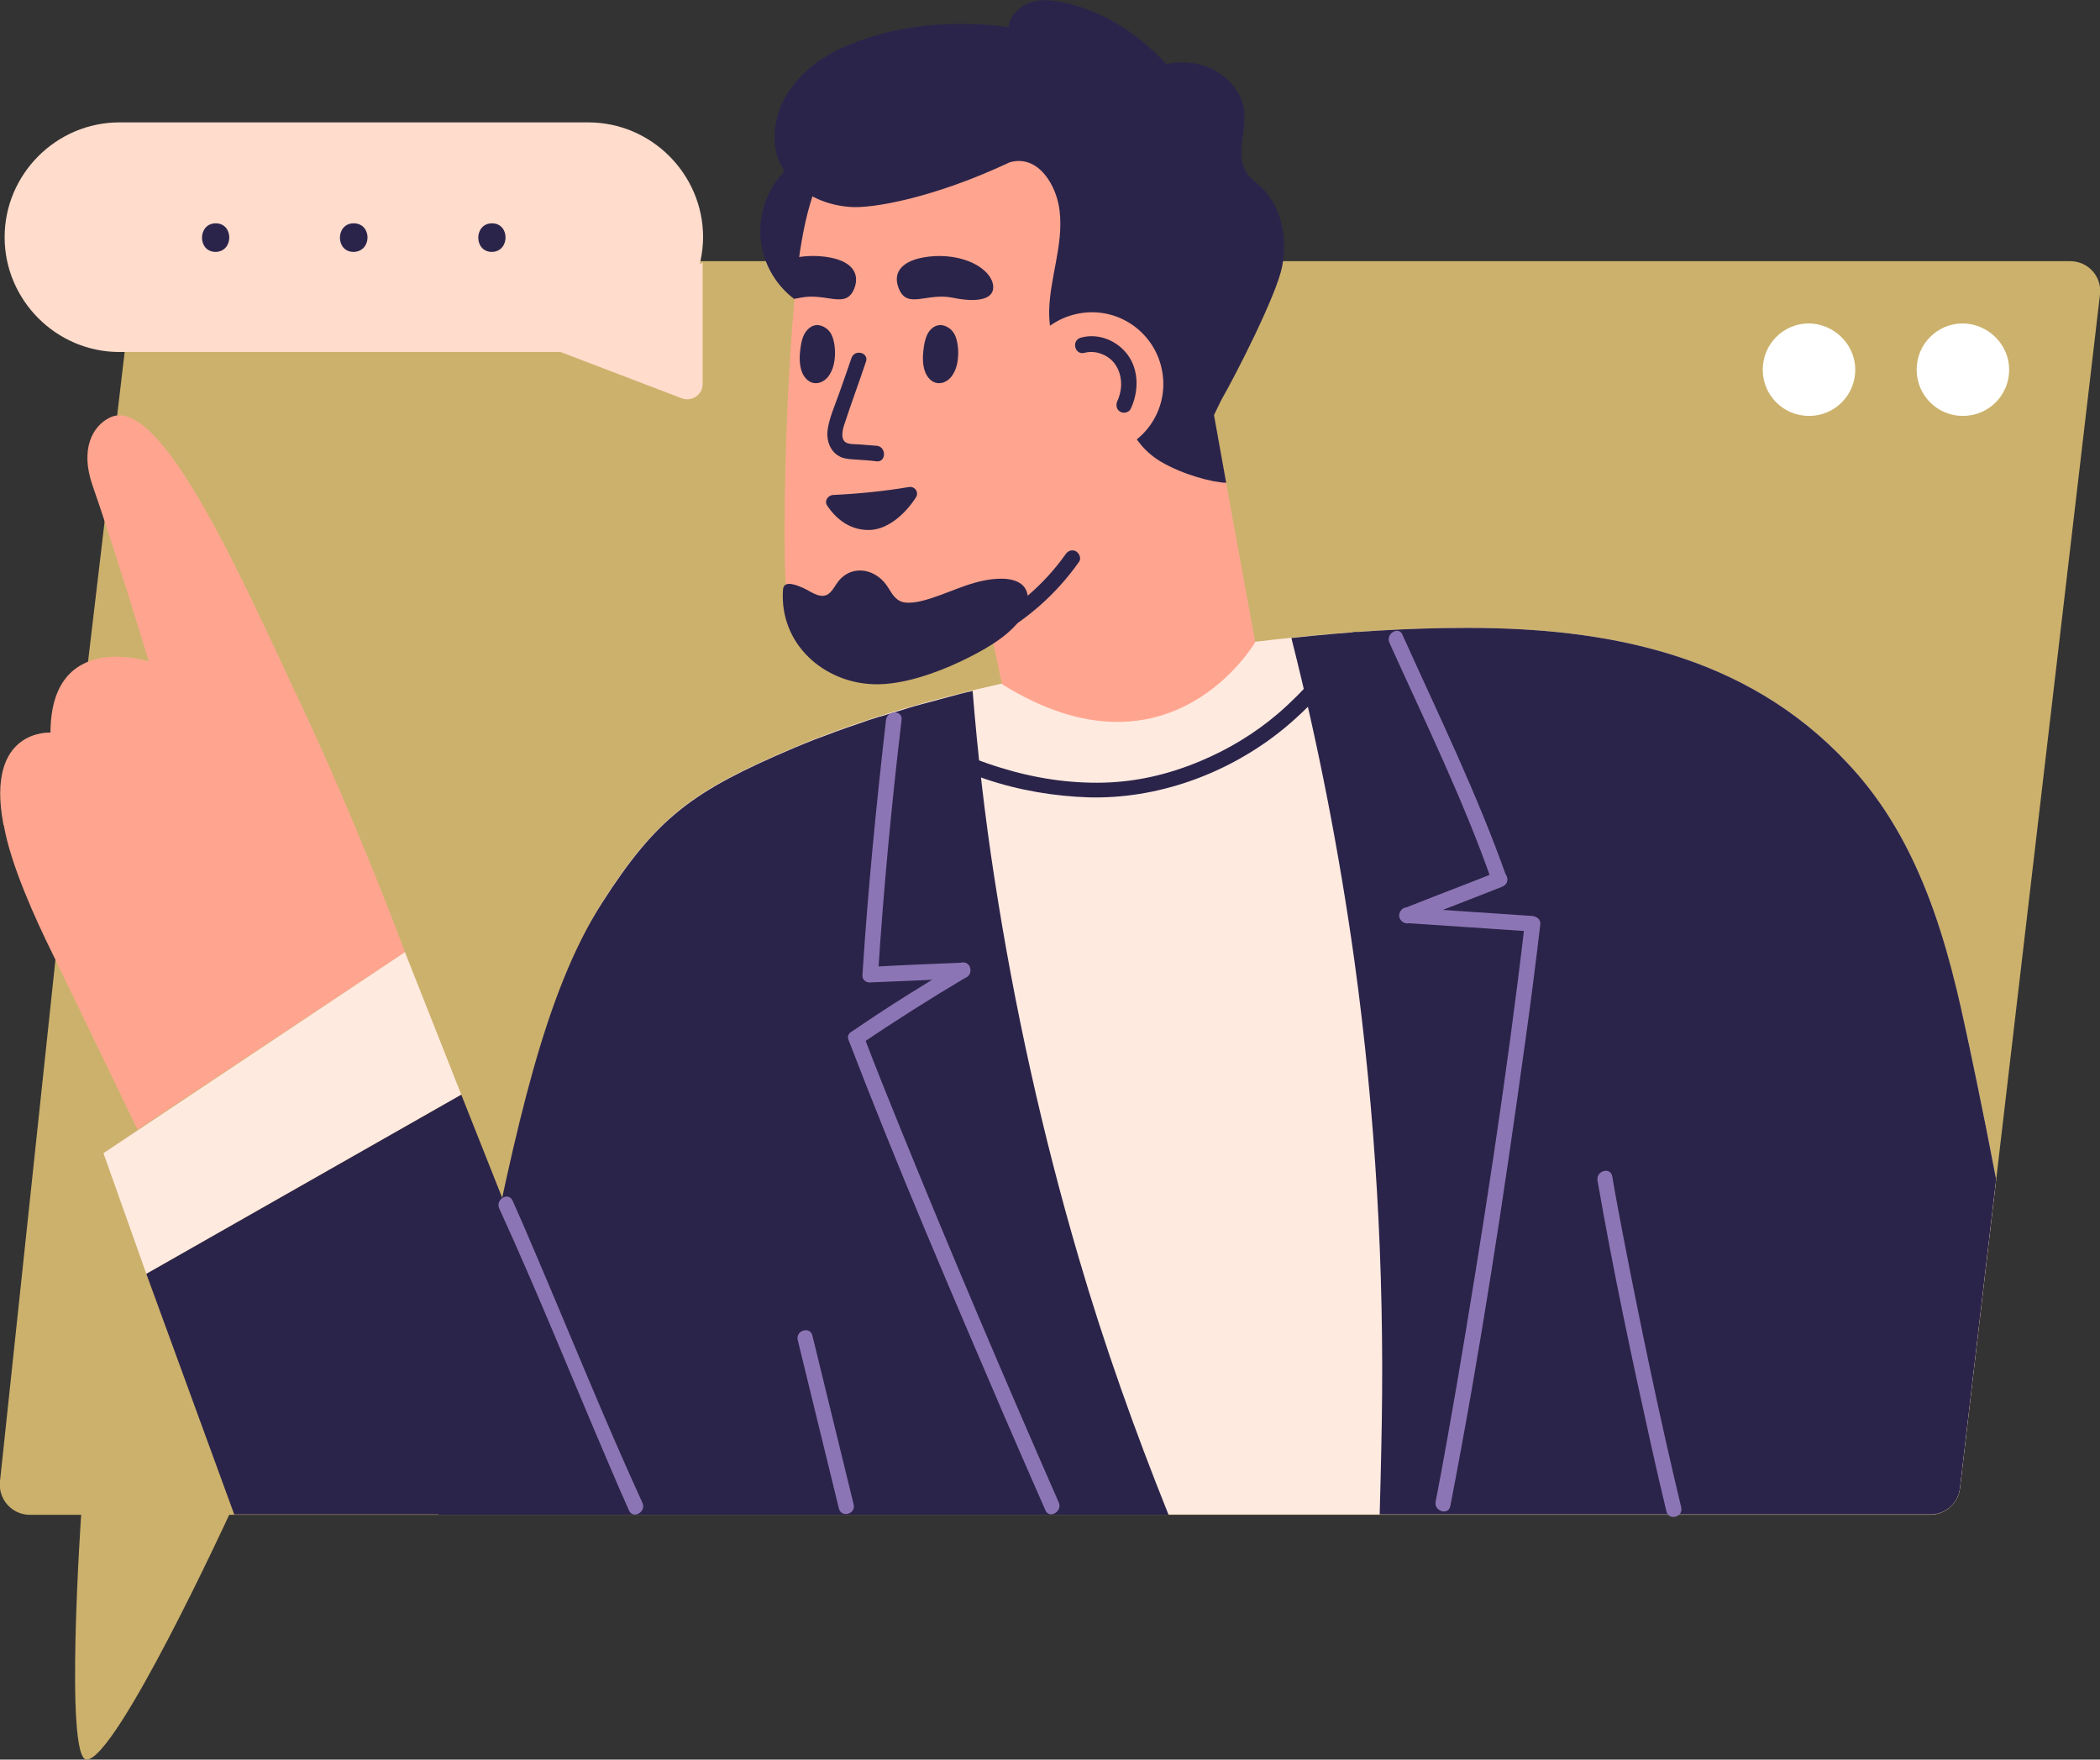 <?xml version="1.0" encoding="utf-8"?>
<!-- Generator: Adobe Illustrator 27.1.1, SVG Export Plug-In . SVG Version: 6.00 Build 0)  -->










<svg version="1.1" id="Layer_1" xmlns="http://www.w3.org/2000/svg" xmlns:xlink="http://www.w3.org/1999/xlink" x="0px" y="0px" viewBox="0 0 499.4 418.4" style="enable-background:new 0 0 499.4 418.4;" xml:space="preserve">
<rect x="0" y="0" width="499.4" height="418.4" fill="#333333" stroke="none"/>
<style type="text/css">
	.st0{fill:#CCB16C;}
	.st1{fill:#FFFFFF;}
	.st2{fill:#FFEAE0;}
	.st3{fill:#FFA58F;}
	.st4{fill:#2B244A;}
	.st5{fill:#8C75B5;}
	.st6{fill:#FFDCCC;}
</style>
<switch>
	
	<g>
		<g>
			<path class="st0" d="M492.3,62.1H32.2L18.8,175.4L0,352.2c-0.5,4.2,2.8,8,7.1,8h12.2c0,0-4,58.2,1.3,58.2
				c7.1,0,33.9-58.2,33.9-58.2h404.5c3.6,0,6.7-2.7,7.1-6.3L499.4,70C499.9,65.8,496.6,62.1,492.3,62.1z"/>
			<g>
				<g>
					<path class="st1" d="M477.8,87.9c0,6.1-4.9,11-11,11c-6.1,0-11-4.9-11-11c0-6.1,4.9-11,11-11C472.8,77,477.8,81.9,477.8,87.9z"/>
					<path class="st1" d="M441.2,87.9c0,6.1-4.9,11-11,11c-6.1,0-11-4.9-11-11c0-6.1,4.9-11,11-11C436.2,77,441.2,81.9,441.2,87.9z"/>
				</g>
			</g>
			<path class="st2" d="M474.7,280.4l-8.6,73.4c-0.4,3.4-3.2,6.1-6.6,6.3H113.3c0.8-4.2,5.8-57.7,7.4-62.2
				c10.7-30,8.7-61.6,22.4-83.2c13.2-20.6,21.7-26.7,45.6-36.9c23.6-10.1,52.8-16.7,80.2-21c25.8-4.1,52.6-7.5,80.1-7.5
				c32.8,0,66.1,6.1,90.4,32.2c7.4,8,12.8,16.8,16.9,26.1c5.2,11.8,8.3,24.4,11.1,36.9C468.2,248.1,471.4,263.1,474.7,280.4z"/>
			<path class="st3" d="M286.9,89.2l11.6,63.5c0,0-20.2,34.9-60.2,10l-8.3-38.7L286.9,89.2z"/>
			<path class="st4" d="M221.4,54.9c0,11.2-9.1,20.3-20.3,20.3c-11.2,0-20.3-9.1-20.3-20.3c0-11.2,9.1-20.3,20.3-20.3
				C212.3,34.6,221.4,43.7,221.4,54.9z"/>
			<path class="st3" d="M295.9,46.7c-6.1-34.8-33.2-41.4-64.8-31.6c-31.7,9.8-38.9,24-41.8,52.3c-2.8,28.2-3,61.5-2.5,70.5
				c0.5,9,12.3,27.3,36.4,18.1c24.7-9.4,41.1-23.7,51.5-36.3C282.5,110.3,301.9,81.6,295.9,46.7z"/>
			<g>
				<path class="st4" d="M235.5,152.1c8.4-4.4,15.6-10.7,21.1-18.5c0.6-0.8,0.1-2-0.7-2.5c-0.9-0.5-1.9-0.2-2.5,0.7
					c-5.1,7.2-12,13.1-19.8,17.1C231.6,150.1,233.5,153.2,235.5,152.1L235.5,152.1z"/>
			</g>
			<path class="st4" d="M242.3,138.5c-0.1,0-0.1-0.1-0.2-0.1c-1.2-0.6-2.6-0.8-3.9-0.8c-6,0-11.1,2.8-16.6,4.6
				c-1.9,0.6-3.9,1.2-6,1.1c-2.3-0.1-3.3-1.8-4.4-3.6c-2.6-4.3-8.4-5.8-11.9-1.4c-0.6,0.8-1.1,1.8-1.8,2.5c-2,2.1-4.5-0.1-6.5-1
				c-1.2-0.5-4.6-2.1-4.8,0.4c-0.9,13,9.8,22.2,21.7,22.5c6.6,0.2,14.6-2.6,20.5-5.4c5-2.4,11.1-5.6,14.4-10.2
				C244.6,144.5,245.5,140.3,242.3,138.5z"/>
			<path class="st4" d="M203.2,68.5c-2,5.2-6.6,1-12.9,2.3c-0.5,0.1-0.9,0.2-1.3,0.2c-2.6-1.3-2.5-8,1.1-9.9c1.4-0.2,3-0.3,4.6-0.2
				C202.3,61.4,204.6,64.7,203.2,68.5z"/>
			<path class="st4" d="M213.7,68.5c2,5.2,6.6,1,12.9,2.3c5.8,1.2,9.7,0.4,9.6-2.6c-0.1-3.7-5.8-7.7-14-7.3
				C214.5,61.4,212.2,64.7,213.7,68.5z"/>
			<path class="st4" d="M227,79.5c-0.6-1.2-1.9-2.1-3.2-2.2c-1.6-0.1-2.9,1.2-3.4,2.5c-0.6,1.4-0.8,3.1-0.9,4.6
				c-0.1,1.7,0.1,3.9,1.2,5.3c1.9,2.5,4.9,1.4,6.1-1C228.3,86.1,228.1,81.6,227,79.5z"/>
			<path class="st4" d="M197.7,79.5c-0.6-1.2-1.9-2.1-3.2-2.2c-1.6-0.1-2.8,1.2-3.4,2.5c-0.6,1.4-0.8,3.1-0.9,4.6
				c-0.1,1.7,0.1,3.9,1.2,5.3c1.9,2.5,4.9,1.4,6.1-1C199,86.1,198.8,81.6,197.7,79.5z"/>
			<path class="st4" d="M290.5,95c3.4-5.9,13.1-24.9,14.4-31.6c1.3-6.7,0-14.2-5-18.9c-1.1-1.1-2.4-1.9-3.3-3.2
				c-2.9-4.1-0.2-9.9-0.7-14.9c-0.6-5.3-5.2-9.7-10.4-11c-2.7-0.7-5.5-0.7-8.2-0.2c-6.1-6.8-14.1-12-23-14.3
				c-2.8-0.7-5.9-1.2-8.7-0.5c-2.8,0.8-5.4,3.1-5.8,6c-13.1-1.6-26.3-0.7-38.5,4.5c-4,1.7-7.9,4.1-10.9,7.3
				c-1.2,1.3-2.3,2.6-3.2,4.1c-3.3,5.3-4.3,12.6-0.9,18c3.4,5.5,9.4,8.4,15.7,8.9c5.3,0.5,20.3-2.2,38.1-10.6
				c6.9-2,11.3,5.7,11.9,11.7c0.9,7.9-2.3,15.6-2.5,23.5c-0.1,6.4,2,13.1,8.5,15.3c2.6,0.9,5.2,0.9,7.8,0.4
				c0.6,8.1,2.9,15.9,10.3,20.3c5.3,3.1,12.2,4.9,15.5,5l-2.9-16.1C289.3,97.4,290.5,95,290.5,95z"/>
			<path class="st3" d="M276.4,88.4c1.6,9.3-4.6,18-13.9,19.6c-9.3,1.6-18-4.6-19.6-13.9c-1.6-9.3,4.6-18,13.9-19.6
				C266,72.9,274.8,79.1,276.4,88.4z"/>
			<path class="st4" d="M196.7,120.2c-0.7-1,0.1-2.4,1.4-2.5c6.1-0.3,12.2-0.9,18.1-1.9c1.4-0.2,2.4,1.3,1.6,2.5
				c-2.5,3.9-6.5,7.4-10.6,7.7C202.3,126.3,198.8,123.4,196.7,120.2z"/>
			<g>
				<path class="st4" d="M202.5,85.1c-1,2.9-2,5.8-3,8.6c-1,2.8-2.3,5.7-2.7,8.6c-0.3,2.6,0.7,5.3,3.2,6.4c1.2,0.5,2.6,0.5,3.9,0.6
					c1.5,0.1,3.1,0.2,4.6,0.4c2.3,0.2,2.3-3.5,0-3.7c-1.3-0.1-2.5-0.2-3.8-0.3c-1-0.1-2.1,0-3.1-0.3c-2-0.6-1.2-3.4-0.7-4.8
					c1.6-4.9,3.4-9.7,5-14.5C206.8,83.9,203.3,82.9,202.5,85.1L202.5,85.1z"/>
			</g>
			<g>
				<path class="st4" d="M257.9,83.9c2.5-0.7,5.6,0.4,7.2,2.6c1.9,2.6,1.9,6.1,0.6,8.9c-0.4,0.9-0.2,2,0.7,2.5
					c0.8,0.5,2.1,0.2,2.5-0.7c1.9-4,2-9.1-0.7-12.8c-2.5-3.4-7-5.3-11.2-4.1C254.7,81,255.6,84.5,257.9,83.9L257.9,83.9z"/>
			</g>
			<g>
				<path class="st4" d="M212.6,172.9c12.3,11.1,30.1,16.2,46.4,16.7c16.1,0.4,32.3-5.4,45-15.3c7.7-6,14-13.6,19.9-21.4
					c1.4-1.9-1.8-3.7-3.2-1.8c-5,6.6-10.4,13.1-16.8,18.6c-5.5,4.7-11.8,8.5-18.5,11.3c-7.4,3.1-15,4.9-23,5.1
					c-8.3,0.2-16.6-1.1-24.6-3.6c-8.2-2.5-16.2-6.3-22.6-12.1C213.4,168.7,210.8,171.3,212.6,172.9L212.6,172.9z"/>
			</g>
			<path class="st3" d="M96.3,226.4c0,0-11.1-30.1-25.2-59.9c-12.9-27.4-32.8-73.2-45-67.2c-4.1,2-7.1,7.5-4.1,16.1
				c5,14.3,13.4,41.9,13.4,41.9s-23.3-7.7-23.4,16.9c0,0-15.5-1-11.2,21.8c0,0.1,0,0.1,0.1,0.2c1.6,9.3,7.4,22.1,11.6,30.6
				c2.6,5.3,20.2,41.8,20.2,41.8L96.3,226.4z"/>
			<polygon class="st2" points="96.3,226.4 109.7,260.3 34.8,302.9 24.6,274.2 			"/>
			<path class="st4" d="M467.4,244.5c-2.7-12.6-5.9-25.1-11.1-36.9c-4.1-9.3-9.4-18.1-16.9-26.1c-24.3-26.1-57.6-32.2-90.4-32.2
				c-14.2,0-28.1,0.9-41.9,2.4c6.4,25.3,11.4,51,15,76.8c5,36.3,7.1,73,6.5,109.6c-0.1,7.6-0.5,22-0.5,22h131.4
				c3.4-0.2,6.2-2.8,6.6-6.3l8.6-73.4C471.4,263.1,468.2,248.1,467.4,244.5z"/>
			<path class="st4" d="M256.6,299.3c-8.7-29.6-15.4-59.9-20.1-90.4c-2.3-14.8-4-29.7-5.2-44.6c-1.9,0.4-3.8,0.9-5.6,1.4
				c-1.9,0.5-3.7,1-5.6,1.5c-1.9,0.5-3.7,1-5.5,1.6c-1.8,0.5-3.6,1.1-5.3,1.6c-0.1,0-0.1,0-0.1,0c-1.7,0.5-3.4,1.1-5.1,1.7
				c-3.6,1.2-7.1,2.5-10.5,3.8c-1.7,0.7-3.3,1.3-4.9,2c-23.9,10.2-32.4,16.3-45.6,36.9c-13.7,21.5-20.4,53.6-28.4,92.6
				c-1,4.6-9.7,48.6-10.5,52.8h173.7C269.9,340.3,262.6,319.8,256.6,299.3z"/>
			<polygon class="st4" points="109.7,260.3 34.8,302.9 55.7,360.1 149.3,360.1 			"/>
			<g>
				<path class="st5" d="M118.7,287.3c9.2,20.1,17.5,40.8,26.2,61.1c1.5,3.6,3.1,7.2,4.7,10.8c1,2.1,4.1,0.3,3.2-1.8
					c-9.2-20.1-17.5-40.8-26.2-61.1c-1.5-3.6-3.1-7.2-4.7-10.8C120.9,283.3,117.8,285.2,118.7,287.3L118.7,287.3z"/>
			</g>
			<g>
				<path class="st5" d="M210.7,171.2c-2.3,20.1-4.3,40.3-5.6,60.6c-0.2,2.4,3.5,2.3,3.7,0c1.3-20.2,3.2-40.4,5.6-60.6
					C214.7,168.8,211,168.8,210.7,171.2L210.7,171.2z"/>
			</g>
			<g>
				<path class="st5" d="M330.4,152.8c8.5,18.8,17.6,37.4,24.4,56.8c0.8,2.2,4.3,1.3,3.5-1c-7-19.8-16.2-38.6-24.8-57.7
					C332.6,148.8,329.5,150.7,330.4,152.8L330.4,152.8z"/>
			</g>
			<g>
				<path class="st5" d="M362.6,219.7c-4.3,36.7-10,73.3-16.2,109.8c-1.6,9.2-3.2,18.4-5,27.6c-0.4,2.3,3.1,3.3,3.5,1
					c7.1-36.6,12.7-73.4,17.8-110.3c1.3-9.3,2.5-18.6,3.6-28C366.5,217.4,362.9,217.4,362.6,219.7L362.6,219.7z"/>
			</g>
			<g>
				<path class="st5" d="M201.8,247.3c11.6,30.2,24.4,60,37.2,89.8c3.2,7.4,6.4,14.7,9.6,22c0.9,2.2,4.1,0.3,3.2-1.8
					c-12.9-29.4-25.5-59-37.6-88.8c-3-7.4-6-14.8-8.8-22.2C204.5,244.2,200.9,245.1,201.8,247.3L201.8,247.3z"/>
			</g>
			<g>
				<path class="st5" d="M335.1,219.5c7.3-2.9,14.7-5.7,22-8.6c0.9-0.4,1.6-1.2,1.3-2.3c-0.2-0.9-1.3-1.6-2.3-1.3
					c-7.3,2.9-14.7,5.7-22,8.6c-0.9,0.4-1.6,1.2-1.3,2.3C333.1,219.1,334.2,219.8,335.1,219.5L335.1,219.5z"/>
			</g>
			<g>
				<path class="st5" d="M207,233.6c7.3-0.3,14.7-0.6,22-1c2.3-0.1,2.4-3.8,0-3.7c-7.3,0.3-14.7,0.6-22,1
					C204.6,230,204.6,233.7,207,233.6L207,233.6z"/>
			</g>
			<g>
				<path class="st5" d="M334.6,219.5c9.9,0.7,19.9,1.3,29.8,2c2.4,0.2,2.3-3.5,0-3.7c-9.9-0.7-19.9-1.3-29.8-2
					C332.3,215.7,332.3,219.4,334.6,219.5L334.6,219.5z"/>
			</g>
			<g>
				<path class="st5" d="M379.9,280.7c3.7,21.3,8.2,42.5,12.9,63.6c1.1,5,2.3,10.1,3.5,15.1c0.6,2.3,4.1,1.3,3.5-1
					c-5-20.9-9.4-41.9-13.5-63c-1-5.2-2-10.4-2.9-15.7C383,277.4,379.5,278.4,379.9,280.7L379.9,280.7z"/>
			</g>
			<g>
				<path class="st5" d="M189.7,318.6c3.3,13.4,6.5,26.7,9.8,40.1c0.6,2.3,4.1,1.3,3.5-1c-3.3-13.4-6.5-26.7-9.8-40.1
					C192.7,315.3,189.2,316.3,189.7,318.6L189.7,318.6z"/>
			</g>
			<g>
				<path class="st5" d="M204.5,248.4c8.3-5.6,16.8-11,25.4-16.1c2-1.2,0.2-4.4-1.8-3.2c-8.6,5.1-17.1,10.4-25.4,16.1
					C200.7,246.6,202.5,249.7,204.5,248.4L204.5,248.4z"/>
			</g>
			<g>
				<path class="st6" d="M139.9,83.7H28.4c-15,0-27.3-12.3-27.3-27.3v0c0-15,12.3-27.3,27.3-27.3h111.5c15,0,27.3,12.3,27.3,27.3v0
					C167.1,71.4,154.9,83.7,139.9,83.7z"/>
				<path class="st6" d="M167.1,62.4v28.9c0,2.6-2.6,4.3-5,3.4l-28.8-11L167.1,62.4z"/>
				<path class="st4" d="M51.3,53.1c-4.3,0-4.4,6.8,0,6.8C55.6,59.8,55.6,53.1,51.3,53.1z"/>
				<path class="st4" d="M84.1,53.1c-4.3,0-4.4,6.8,0,6.8C88.5,59.8,88.5,53.1,84.1,53.1z"/>
				<path class="st4" d="M117,53.1c-4.3,0-4.4,6.8,0,6.8C121.3,59.8,121.3,53.1,117,53.1z"/>
			</g>
		</g>
	</g>
</switch>

</svg>
